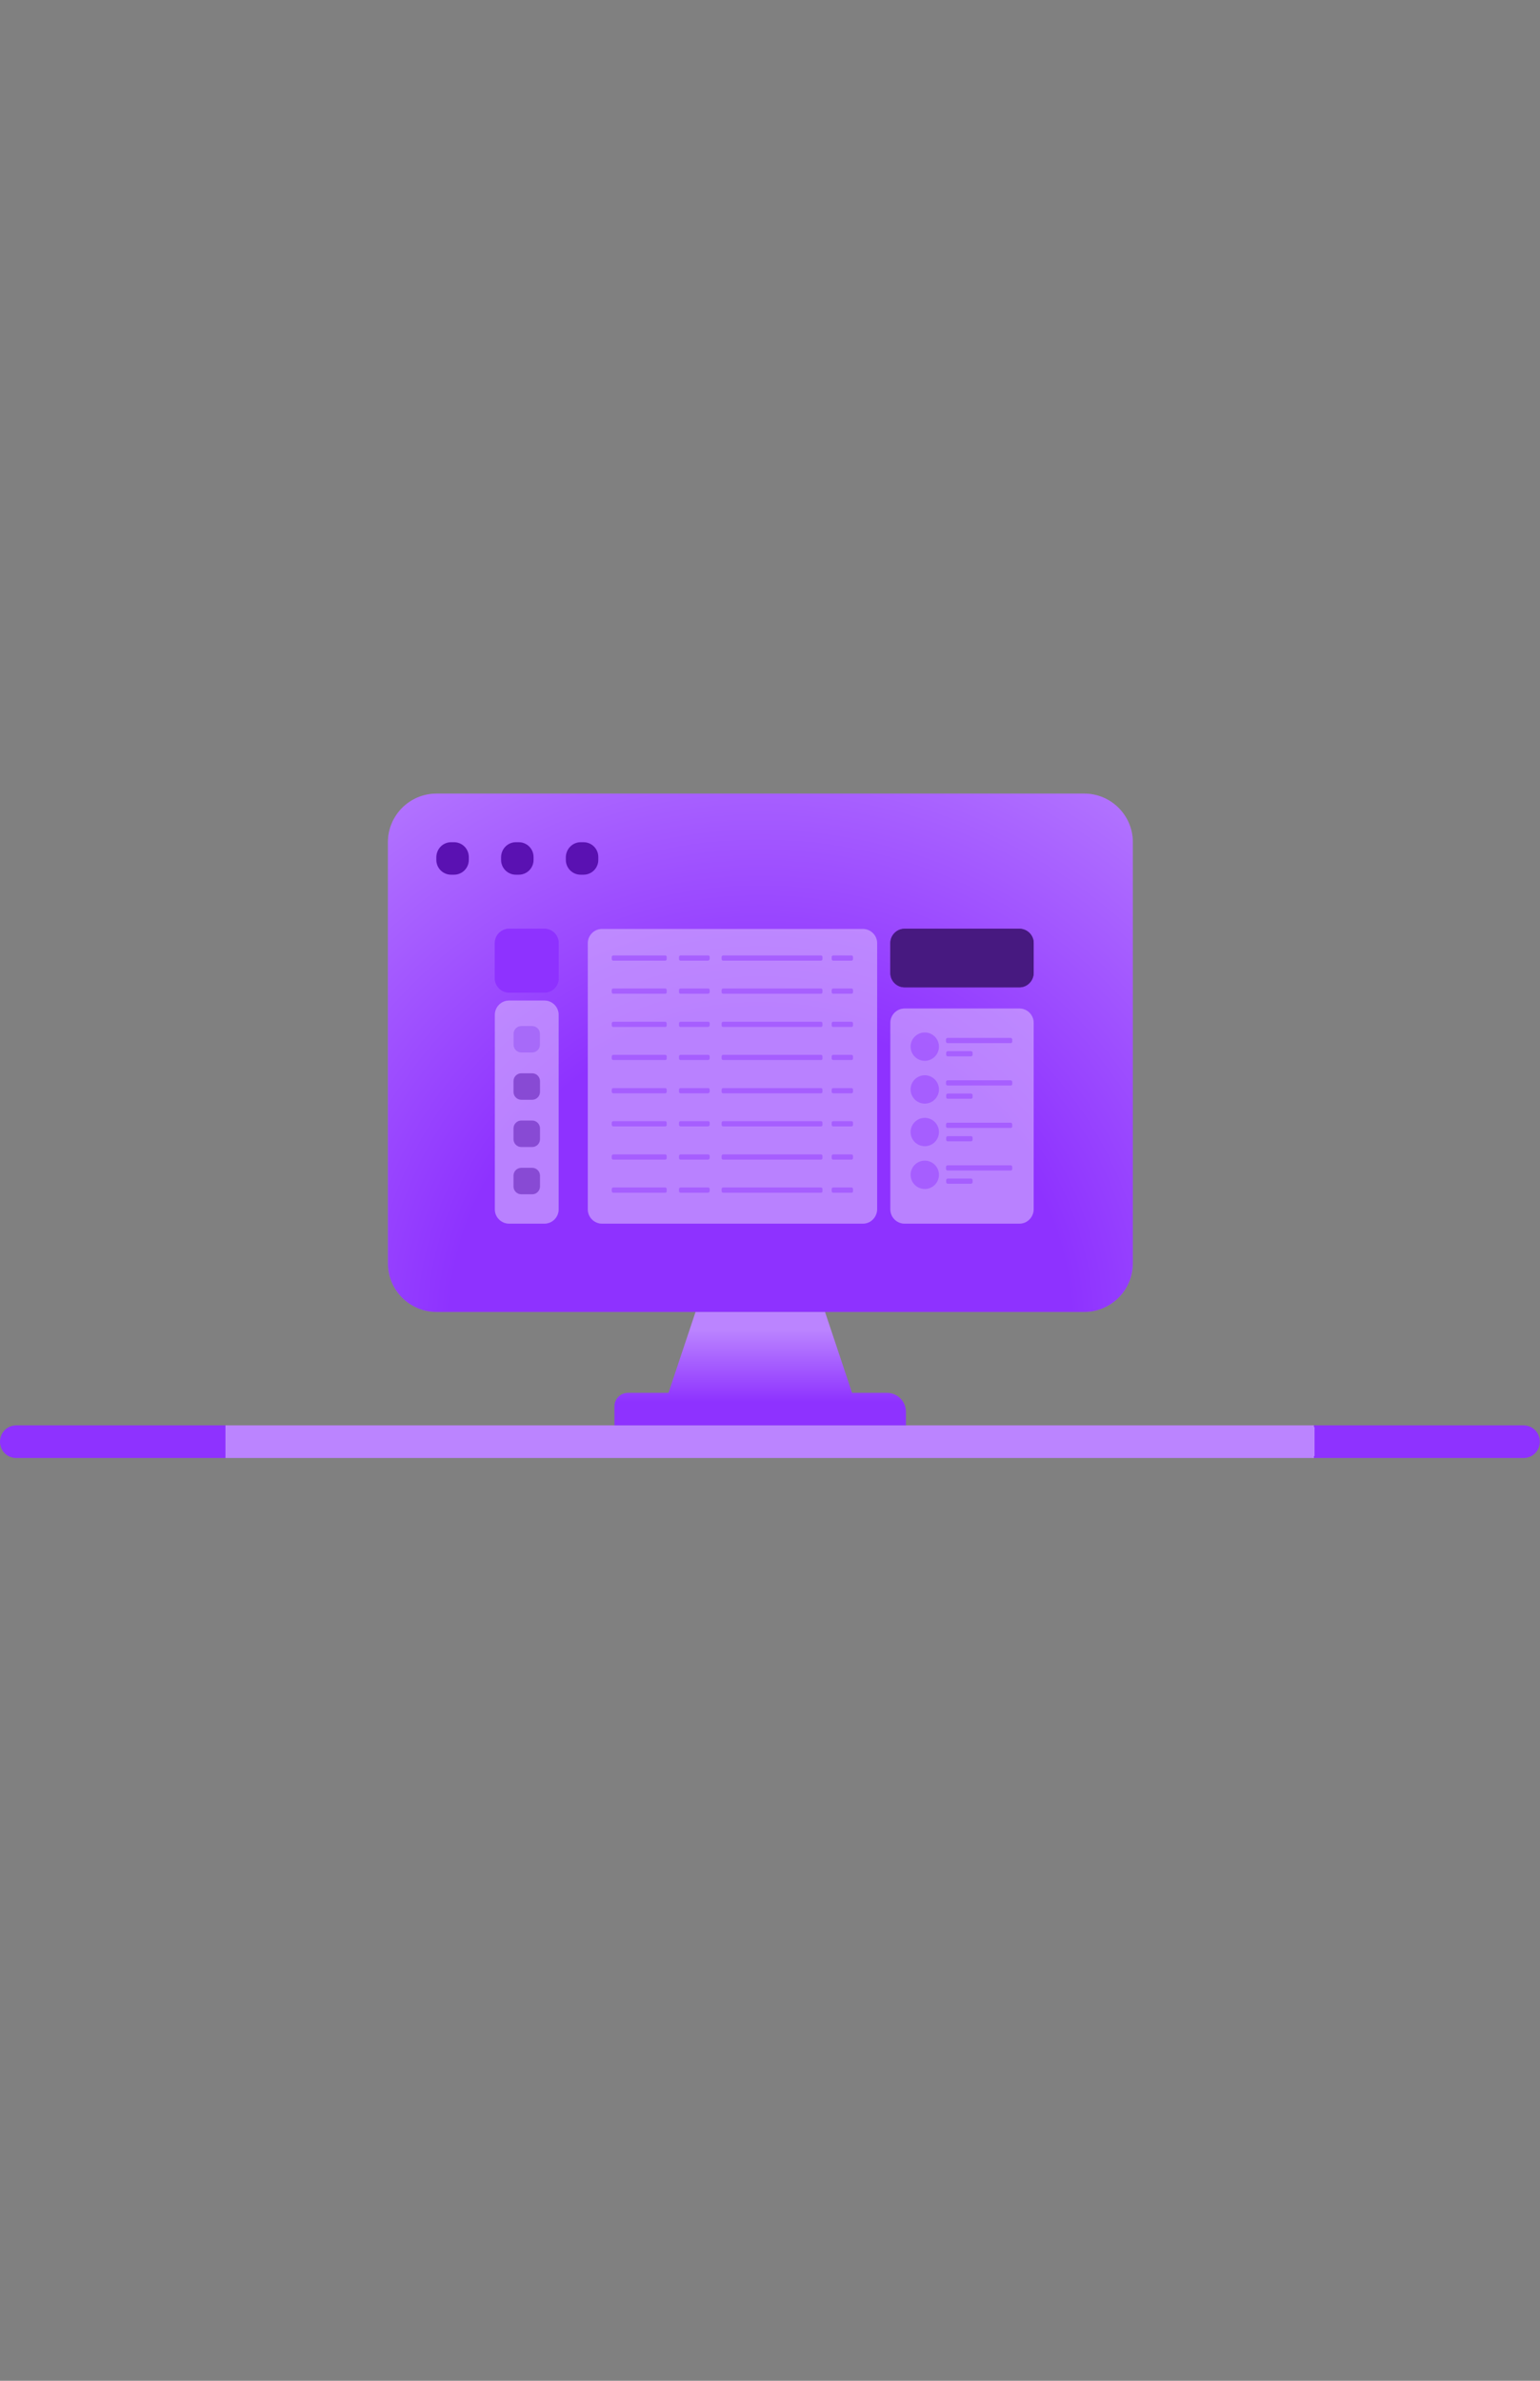 <?xml version="1.0" encoding="utf-8"?>
<!-- Generator: Adobe Illustrator 22.0.0, SVG Export Plug-In . SVG Version: 6.00 Build 0)  -->
<svg version="1.1" id="Capa_1" xmlns:serif="http://www.serif.com/"
	 xmlns="http://www.w3.org/2000/svg" xmlns:xlink="http://www.w3.org/1999/xlink" x="0px" y="0px" viewBox="0 0 792 1224"
	 style="enable-background:new 0 0 792 1224;" xml:space="preserve">
<rect x="0" y="0" width="792" height="1224" fill="#808080" stroke="none"/>
<style type="text/css">
	.st0{fill:url(#Прямоугольник_скругл._углы_5_1_);}
	.st1{opacity:0.17;fill:#BDCCD4;enable-background:new    ;}
	.st2{fill:url(#SVGID_1_);}
	.st3{fill:url(#SVGID_2_);}
	.st4{fill:#5A11B2;}
	.st5{fill:#F2F2F2;}
	.st6{fill:#8E32FF;}
	.st7{opacity:0.39;fill:#D2AEFF;enable-background:new    ;}
	.st8{fill:#471980;}
	.st9{opacity:0.5;fill:#BDCCD4;enable-background:new    ;}
	.st10{opacity:0.5;fill:#6B26BF;enable-background:new    ;}
	.st11{opacity:0.5;}
	.st12{fill:#BB84FF;}
	.st13{opacity:0.5;fill:#8E32FF;enable-background:new    ;}
</style>
<g>
	<g id="Группа_220">
		
			<radialGradient id="Прямоугольник_скругл._углы_5_1_" cx="395.95" cy="482.8" r="280.042" gradientTransform="matrix(1 0 0 -1 0 1224)" gradientUnits="userSpaceOnUse">
			<stop  offset="1" style="stop-color:#BB84FF"/>
			<stop  offset="1" style="stop-color:#8E32FF"/>
		</radialGradient>
		<path id="Прямоугольник_скругл._углы_5" class="st0" d="M8.4,732.8h775.1c4.7,0,8.4,3.7,8.4,8.4
			s-3.7,8.4-8.4,8.4H8.4c-4.7,0-8.4-3.7-8.4-8.4S3.7,732.8,8.4,732.8z"/>
	</g>
	<g>
		<g>
			<g>
				<g>
					<path class="st1" d="M224.5,408h333.1c13.8,0,25,11.2,25,25v216.5c0,13.8-11.2,25-25,25H224.5c-13.8,0-25-11.2-25-25V433
						C199.5,419.2,210.7,408,224.5,408z"/>
					
						<radialGradient id="SVGID_1_" cx="391.05" cy="539.901" r="373.652" gradientTransform="matrix(1 0 0 -1 0 1224)" gradientUnits="userSpaceOnUse">
						<stop  offset="0.428" style="stop-color:#8E32FF"/>
						<stop  offset="1" style="stop-color:#BB84FF"/>
					</radialGradient>
					<path class="st2" d="M224.5,408h333.1c13.8,0,25,11.2,25,25v216.5c0,13.8-11.2,25-25,25H224.5c-13.8,0-25-11.2-25-25V433
						C199.5,419.2,210.7,408,224.5,408z"/>
					
						<linearGradient id="SVGID_2_" gradientUnits="userSpaceOnUse" x1="390.95" y1="549.5" x2="390.95" y2="491.2" gradientTransform="matrix(1 0 0 -1 0 1224)">
						<stop  offset="0.155" style="stop-color:#BB84FF"/>
						<stop  offset="0.794" style="stop-color:#8E32FF"/>
					</linearGradient>
					<path class="st3" d="M438.2,716.1l-13.9-41.6h-66.6l-13.9,41.6h-20.9c-3.8,0-6.9,3.1-6.9,6.9v9.8h149.9v-7
						c0-5.3-4.3-9.7-9.7-9.7H438.2z"/>
					<path class="st4" d="M232,433h1.5c4.2,0,7.6,3.4,7.6,7.6v1.5c0,4.2-3.4,7.6-7.6,7.6H232c-4.2,0-7.6-3.4-7.6-7.6v-1.5
						C224.5,436.4,227.8,433,232,433z"/>
					<path class="st4" d="M265.3,433h1.5c4.2,0,7.6,3.4,7.6,7.6v1.5c0,4.2-3.4,7.6-7.6,7.6h-1.5c-4.2,0-7.6-3.4-7.6-7.6v-1.5
						C257.8,436.4,261.1,433,265.3,433z"/>
					<path class="st4" d="M298.6,433h1.5c4.2,0,7.6,3.4,7.6,7.6v1.5c0,4.2-3.4,7.6-7.6,7.6h-1.5c-4.2,0-7.6-3.4-7.6-7.6v-1.5
						C291.1,436.4,294.5,433,298.6,433z"/>
				</g>
			</g>
			<g>
				<g>
					<path class="st5" d="M277.2,495c0-0.5-0.2-1.1-0.5-1.6c-0.1-0.1-0.1-0.2-0.2-0.3l-0.4-0.5l-1.5-2c-0.1-0.1-0.2-0.2-0.2-0.3
						c-0.2-0.2-0.3-0.3-0.5-0.4l0,0c-0.5-0.4-1.2-0.6-1.9-0.6l0,0c-0.7,0-1.4,0.2-2,0.7c-0.2,0.2-0.4,0.4-0.6,0.6l0,0l0,0l-1.3,1.8
						l0,0l-1.8,2.4c0,0,0,0,0,0.1s-0.1,0.2-0.1,0.2c0,0.2,0,0.5,0.1,0.7l1,1.3l0.6,0.8v0.1l1.4,1.9c0.2,0.2,0.4,0.3,0.6,0.3
						c0,0,0,0,0.1,0c0.2,0,0.5-0.1,0.6-0.3l1.4-2l0,0l0.6-0.8l1-1.3c0.1-0.2,0.2-0.4,0.1-0.7c0-0.1-0.1-0.2-0.1-0.3l-0.2-0.2
						l-0.9-1.3c-0.2-0.3-0.6-0.4-0.9-0.3c-0.1,0-0.1,0.1-0.2,0.1l0,0l0,0l-0.1,0.1l0,0l-0.3,0.4c0,0.1-0.1,0.1-0.1,0.2v0.1l0.6,0.9
						l0,0l0.1,0.2c0,0,0,0,0,0.1c0,0,0,0,0,0.1s0,0.3-0.1,0.4l-0.7,1l0,0l-0.1,0.2l-0.8,1.1l-0.1,0.1c-0.1,0-0.2,0-0.2-0.1l-0.8-1.1
						l-0.1-0.1l0,0l-0.8-1.1v-0.1c0-0.1,0-0.2,0-0.2l0,0l1-1.3l0,0l1-1.3l0.6-0.9l0,0c0.5-0.7,1.5-0.8,2.2-0.4l0,0
						c0.2,0.1,0.3,0.2,0.4,0.4l1.6,2.1l0.3,0.4c0.2,0.3,0.3,0.6,0.4,0.9c0,0.4-0.1,0.9-0.4,1.3l-1,1.4l-1.1,1.5l0,0l-1.7,2.3
						c-0.3,0.5-0.8,0.7-1.3,0.7s-1.1-0.2-1.5-0.7l-1.7-2.3v-0.1l-1.2-1.6l-0.8-1.1c-0.3-0.4-0.5-1-0.4-1.5c0-0.3,0.1-0.7,0.3-1
						l0.1-0.1l2.2-3l0,0l1-1.4l0,0l2-2.7l0.7-0.9l0,0l0,0c0.2-0.3,0.2-0.8-0.2-1.1l0,0l0,0l0,0l-0.4-0.3h-0.1c-0.1,0-0.3,0-0.3,0.1
						l-0.3,0.4l0,0v0.1l0,0l-2.3,3.1l0,0l-1,1.4l0,0l-2.5,3.3c0,0,0,0,0,0.1v0.1c-0.4,0.6-0.6,1.3-0.6,2c0,0.8,0.2,1.7,0.7,2.4
						l0.8,1.1l1.5,2.1l0.1,0.1l1.4,1.9c0.6,0.9,1.6,1.4,2.7,1.4l0,0c1.1,0,2-0.5,2.7-1.4l1.4-1.9l0,0l1.5-2l1-1.3
						C277,496.5,277.2,495.7,277.2,495z"/>
				</g>
			</g>
			<g>
				<g>
					<path class="st6" d="M280,510.3h-18.2c-4,0-7.3-3.3-7.3-7.3v-18.2c0-4,3.3-7.3,7.3-7.3H280c4,0,7.3,3.3,7.3,7.3V503
						C287.3,507.1,284,510.3,280,510.3z"/>
					<path class="st7" d="M280,629.1h-18.2c-4,0-7.3-3.3-7.3-7.3V521.7c0-4,3.3-7.3,7.3-7.3H280c4,0,7.3,3.3,7.3,7.3v100.1
						C287.3,625.8,284,629.1,280,629.1z"/>
					<path class="st7" d="M443.8,629.1H309.6c-4,0-7.3-3.3-7.3-7.3V484.9c0-4,3.3-7.3,7.3-7.3h134.2c4,0,7.3,3.3,7.3,7.3v136.9
						C451,625.8,447.8,629.1,443.8,629.1z"/>
					<path class="st7" d="M524.3,629.1h-59.1c-4,0-7.3-3.3-7.3-7.3v-96c0-4,3.3-7.3,7.3-7.3h59.1c4,0,7.3,3.3,7.3,7.3v96
						C531.5,625.8,528.3,629.1,524.3,629.1z"/>
					<path class="st8" d="M524.3,507.6h-59.1c-4,0-7.3-3.3-7.3-7.3v-15.5c0-4,3.3-7.3,7.3-7.3h59.1c4,0,7.3,3.3,7.3,7.3v15.5
						C531.5,504.3,528.3,507.6,524.3,507.6z"/>
					<path class="st9" d="M273.7,541.1h-5.6c-2.2,0-4-1.8-4-4v-5.6c0-2.2,1.8-4,4-4h5.6c2.2,0,4,1.8,4,4v5.6
						C277.7,539.3,275.9,541.1,273.7,541.1z"/>
					<path class="st10" d="M273.7,565.4h-5.6c-2.2,0-4-1.8-4-4v-5.6c0-2.2,1.8-4,4-4h5.6c2.2,0,4,1.8,4,4v5.6
						C277.7,563.6,275.9,565.4,273.7,565.4z"/>
					<path class="st10" d="M273.7,589.7h-5.6c-2.2,0-4-1.8-4-4v-5.6c0-2.2,1.8-4,4-4h5.6c2.2,0,4,1.8,4,4v5.6
						C277.7,587.9,275.9,589.7,273.7,589.7z"/>
					<path class="st10" d="M273.7,614h-5.6c-2.2,0-4-1.8-4-4v-5.6c0-2.2,1.8-4,4-4h5.6c2.2,0,4,1.8,4,4v5.6
						C277.7,612.2,275.9,614,273.7,614z"/>
					<g class="st11">
						<g>
							<path class="st12" d="M342.1,493.9h-26.7c-0.4,0-0.8-0.3-0.8-0.8V492c0-0.4,0.3-0.8,0.8-0.8h26.7c0.4,0,0.8,0.3,0.8,0.8v1.1
								C342.9,493.5,342.6,493.9,342.1,493.9z"/>
							<path class="st12" d="M364.1,493.9H350c-0.4,0-0.8-0.3-0.8-0.8V492c0-0.4,0.3-0.8,0.8-0.8h14.2c0.4,0,0.8,0.3,0.8,0.8v1.1
								C364.9,493.5,364.5,493.9,364.1,493.9z"/>
							<path class="st12" d="M422.2,493.9h-50.3c-0.4,0-0.8-0.3-0.8-0.8V492c0-0.4,0.3-0.8,0.8-0.8h50.3c0.4,0,0.8,0.3,0.8,0.8v1.1
								C423,493.5,422.7,493.9,422.2,493.9z"/>
							<path class="st12" d="M437.9,493.9h-9.4c-0.4,0-0.8-0.3-0.8-0.8V492c0-0.4,0.3-0.8,0.8-0.8h9.4c0.4,0,0.8,0.3,0.8,0.8v1.1
								C438.7,493.5,438.4,493.9,437.9,493.9z"/>
						</g>
						<g>
							<path class="st12" d="M342.1,510.9h-26.7c-0.4,0-0.8-0.3-0.8-0.8V509c0-0.4,0.3-0.8,0.8-0.8h26.7c0.4,0,0.8,0.3,0.8,0.8v1.1
								C342.9,510.6,342.6,510.9,342.1,510.9z"/>
							<path class="st12" d="M364.1,510.9H350c-0.4,0-0.8-0.3-0.8-0.8V509c0-0.4,0.3-0.8,0.8-0.8h14.2c0.4,0,0.8,0.3,0.8,0.8v1.1
								C364.9,510.6,364.5,510.9,364.1,510.9z"/>
							<path class="st12" d="M422.2,510.9h-50.3c-0.4,0-0.8-0.3-0.8-0.8V509c0-0.4,0.3-0.8,0.8-0.8h50.3c0.4,0,0.8,0.3,0.8,0.8v1.1
								C423,510.6,422.7,510.9,422.2,510.9z"/>
							<path class="st12" d="M437.9,510.9h-9.4c-0.4,0-0.8-0.3-0.8-0.8V509c0-0.4,0.3-0.8,0.8-0.8h9.4c0.4,0,0.8,0.3,0.8,0.8v1.1
								C438.7,510.6,438.4,510.9,437.9,510.9z"/>
						</g>
						<g>
							<path class="st12" d="M342.1,528h-26.7c-0.4,0-0.8-0.3-0.8-0.8v-1.1c0-0.4,0.3-0.8,0.8-0.8h26.7c0.4,0,0.8,0.3,0.8,0.8v1.1
								C342.9,527.6,342.6,528,342.1,528z"/>
							<path class="st12" d="M364.1,528H350c-0.4,0-0.8-0.3-0.8-0.8v-1.1c0-0.4,0.3-0.8,0.8-0.8h14.2c0.4,0,0.8,0.3,0.8,0.8v1.1
								C364.9,527.6,364.5,528,364.1,528z"/>
							<path class="st12" d="M422.2,528h-50.3c-0.4,0-0.8-0.3-0.8-0.8v-1.1c0-0.4,0.3-0.8,0.8-0.8h50.3c0.4,0,0.8,0.3,0.8,0.8v1.1
								C423,527.6,422.7,528,422.2,528z"/>
							<path class="st12" d="M437.9,528h-9.4c-0.4,0-0.8-0.3-0.8-0.8v-1.1c0-0.4,0.3-0.8,0.8-0.8h9.4c0.4,0,0.8,0.3,0.8,0.8v1.1
								C438.7,527.6,438.4,528,437.9,528z"/>
						</g>
						<g>
							<path class="st12" d="M342.1,545h-26.7c-0.4,0-0.8-0.3-0.8-0.8v-1.1c0-0.4,0.3-0.8,0.8-0.8h26.7c0.4,0,0.8,0.3,0.8,0.8v1.1
								C342.9,544.7,342.6,545,342.1,545z"/>
							<path class="st12" d="M364.1,545H350c-0.4,0-0.8-0.3-0.8-0.8v-1.1c0-0.4,0.3-0.8,0.8-0.8h14.2c0.4,0,0.8,0.3,0.8,0.8v1.1
								C364.9,544.7,364.5,545,364.1,545z"/>
							<path class="st12" d="M422.2,545h-50.3c-0.4,0-0.8-0.3-0.8-0.8v-1.1c0-0.4,0.3-0.8,0.8-0.8h50.3c0.4,0,0.8,0.3,0.8,0.8v1.1
								C423,544.7,422.7,545,422.2,545z"/>
							<path class="st12" d="M437.9,545h-9.4c-0.4,0-0.8-0.3-0.8-0.8v-1.1c0-0.4,0.3-0.8,0.8-0.8h9.4c0.4,0,0.8,0.3,0.8,0.8v1.1
								C438.7,544.7,438.4,545,437.9,545z"/>
						</g>
						<g>
							<path class="st12" d="M342.1,562.1h-26.7c-0.4,0-0.8-0.3-0.8-0.8v-1.1c0-0.4,0.3-0.8,0.8-0.8h26.7c0.4,0,0.8,0.3,0.8,0.8v1.1
								C342.9,561.7,342.6,562.1,342.1,562.1z"/>
							<path class="st12" d="M364.1,562.1H350c-0.4,0-0.8-0.3-0.8-0.8v-1.1c0-0.4,0.3-0.8,0.8-0.8h14.2c0.4,0,0.8,0.3,0.8,0.8v1.1
								C364.9,561.7,364.5,562.1,364.1,562.1z"/>
							<path class="st12" d="M422.2,562.1h-50.3c-0.4,0-0.8-0.3-0.8-0.8v-1.1c0-0.4,0.3-0.8,0.8-0.8h50.3c0.4,0,0.8,0.3,0.8,0.8v1.1
								C423,561.7,422.7,562.1,422.2,562.1z"/>
							<path class="st12" d="M437.9,562.1h-9.4c-0.4,0-0.8-0.3-0.8-0.8v-1.1c0-0.4,0.3-0.8,0.8-0.8h9.4c0.4,0,0.8,0.3,0.8,0.8v1.1
								C438.7,561.7,438.4,562.1,437.9,562.1z"/>
						</g>
						<g>
							<path class="st12" d="M342.1,579.1h-26.7c-0.4,0-0.8-0.3-0.8-0.8v-1.1c0-0.4,0.3-0.8,0.8-0.8h26.7c0.4,0,0.8,0.3,0.8,0.8v1.1
								C342.9,578.8,342.6,579.1,342.1,579.1z"/>
							<path class="st12" d="M364.1,579.1H350c-0.4,0-0.8-0.3-0.8-0.8v-1.1c0-0.4,0.3-0.8,0.8-0.8h14.2c0.4,0,0.8,0.3,0.8,0.8v1.1
								C364.9,578.8,364.5,579.1,364.1,579.1z"/>
							<path class="st12" d="M422.2,579.1h-50.3c-0.4,0-0.8-0.3-0.8-0.8v-1.1c0-0.4,0.3-0.8,0.8-0.8h50.3c0.4,0,0.8,0.3,0.8,0.8v1.1
								C423,578.8,422.7,579.1,422.2,579.1z"/>
							<path class="st12" d="M437.9,579.1h-9.4c-0.4,0-0.8-0.3-0.8-0.8v-1.1c0-0.4,0.3-0.8,0.8-0.8h9.4c0.4,0,0.8,0.3,0.8,0.8v1.1
								C438.7,578.8,438.4,579.1,437.9,579.1z"/>
						</g>
						<g>
							<path class="st12" d="M342.1,596.2h-26.7c-0.4,0-0.8-0.3-0.8-0.8v-1.1c0-0.4,0.3-0.8,0.8-0.8h26.7c0.4,0,0.8,0.3,0.8,0.8v1.1
								C342.9,595.8,342.6,596.2,342.1,596.2z"/>
							<path class="st12" d="M364.1,596.2H350c-0.4,0-0.8-0.3-0.8-0.8v-1.1c0-0.4,0.3-0.8,0.8-0.8h14.2c0.4,0,0.8,0.3,0.8,0.8v1.1
								C364.9,595.8,364.5,596.2,364.1,596.2z"/>
							<path class="st12" d="M422.2,596.2h-50.3c-0.4,0-0.8-0.3-0.8-0.8v-1.1c0-0.4,0.3-0.8,0.8-0.8h50.3c0.4,0,0.8,0.3,0.8,0.8v1.1
								C423,595.8,422.7,596.2,422.2,596.2z"/>
							<path class="st12" d="M437.9,596.2h-9.4c-0.4,0-0.8-0.3-0.8-0.8v-1.1c0-0.4,0.3-0.8,0.8-0.8h9.4c0.4,0,0.8,0.3,0.8,0.8v1.1
								C438.7,595.8,438.4,596.2,437.9,596.2z"/>
						</g>
						<g>
							<path class="st12" d="M342.1,613.2h-26.7c-0.4,0-0.8-0.3-0.8-0.8v-1.1c0-0.4,0.3-0.8,0.8-0.8h26.7c0.4,0,0.8,0.3,0.8,0.8v1.1
								C342.9,612.9,342.6,613.2,342.1,613.2z"/>
							<path class="st12" d="M364.1,613.2H350c-0.4,0-0.8-0.3-0.8-0.8v-1.1c0-0.4,0.3-0.8,0.8-0.8h14.2c0.4,0,0.8,0.3,0.8,0.8v1.1
								C364.9,612.9,364.5,613.2,364.1,613.2z"/>
							<path class="st12" d="M422.2,613.2h-50.3c-0.4,0-0.8-0.3-0.8-0.8v-1.1c0-0.4,0.3-0.8,0.8-0.8h50.3c0.4,0,0.8,0.3,0.8,0.8v1.1
								C423,612.9,422.7,613.2,422.2,613.2z"/>
							<path class="st12" d="M437.9,613.2h-9.4c-0.4,0-0.8-0.3-0.8-0.8v-1.1c0-0.4,0.3-0.8,0.8-0.8h9.4c0.4,0,0.8,0.3,0.8,0.8v1.1
								C438.7,612.9,438.4,613.2,437.9,613.2z"/>
						</g>
					</g>
					<g class="st11">
						<circle class="st12" cx="475.6" cy="538.1" r="7.3"/>
						<circle class="st12" cx="475.6" cy="560.1" r="7.3"/>
						<circle class="st12" cx="475.6" cy="582" r="7.3"/>
						<circle class="st12" cx="475.6" cy="604" r="7.3"/>
						<path class="st12" d="M519.8,536.3h-32.5c-0.4,0-0.8-0.4-0.8-0.8v-1.1c0-0.4,0.4-0.8,0.8-0.8h32.5c0.4,0,0.8,0.4,0.8,0.8v1.1
							C520.6,535.9,520.3,536.3,519.8,536.3z"/>
						<path class="st12" d="M519.8,579.9h-32.5c-0.4,0-0.8-0.4-0.8-0.8V578c0-0.4,0.4-0.8,0.8-0.8h32.5c0.4,0,0.8,0.4,0.8,0.8v1.1
							C520.6,579.6,520.3,579.9,519.8,579.9z"/>
						<path class="st12" d="M519.8,601.8h-32.5c-0.4,0-0.8-0.4-0.8-0.8v-1.1c0-0.4,0.4-0.8,0.8-0.8h32.5c0.4,0,0.8,0.4,0.8,0.8v1.1
							C520.6,601.4,520.3,601.8,519.8,601.8z"/>
						<path class="st12" d="M519.8,558.1h-32.5c-0.4,0-0.8-0.4-0.8-0.8v-1.1c0-0.4,0.4-0.8,0.8-0.8h32.5c0.4,0,0.8,0.4,0.8,0.8v1.1
							C520.6,557.7,520.3,558.1,519.8,558.1z"/>
						<path class="st12" d="M499.4,543.1h-12c-0.4,0-0.8-0.4-0.8-0.8v-1.1c0-0.4,0.4-0.8,0.8-0.8h12c0.4,0,0.8,0.4,0.8,0.8v1.1
							C500.2,542.7,499.8,543.1,499.4,543.1z"/>
						<path class="st12" d="M499.4,586.8h-12c-0.4,0-0.8-0.4-0.8-0.8v-1.1c0-0.4,0.4-0.8,0.8-0.8h12c0.4,0,0.8,0.4,0.8,0.8v1.1
							C500.2,586.4,499.8,586.8,499.4,586.8z"/>
						<path class="st12" d="M499.4,608.6h-12c-0.4,0-0.8-0.4-0.8-0.8v-1.1c0-0.4,0.4-0.8,0.8-0.8h12c0.4,0,0.8,0.4,0.8,0.8v1.1
							C500.2,608.2,499.8,608.6,499.4,608.6z"/>
						<path class="st12" d="M499.4,564.9h-12c-0.4,0-0.8-0.4-0.8-0.8V563c0-0.4,0.4-0.8,0.8-0.8h12c0.4,0,0.8,0.4,0.8,0.8v1.1
							C500.2,564.6,499.8,564.9,499.4,564.9z"/>
					</g>
				</g>
				<g>
					<path class="st6" d="M280,510.3h-18.2c-4,0-7.3-3.3-7.3-7.3v-18.2c0-4,3.3-7.3,7.3-7.3H280c4,0,7.3,3.3,7.3,7.3V503
						C287.3,507.1,284,510.3,280,510.3z"/>
					<path class="st7" d="M280,629.1h-18.2c-4,0-7.3-3.3-7.3-7.3V521.7c0-4,3.3-7.3,7.3-7.3H280c4,0,7.3,3.3,7.3,7.3v100.1
						C287.3,625.8,284,629.1,280,629.1z"/>
					<path class="st7" d="M443.8,629.1H309.6c-4,0-7.3-3.3-7.3-7.3V484.9c0-4,3.3-7.3,7.3-7.3h134.2c4,0,7.3,3.3,7.3,7.3v136.9
						C451,625.8,447.8,629.1,443.8,629.1z"/>
					<path class="st7" d="M524.3,629.1h-59.1c-4,0-7.3-3.3-7.3-7.3v-96c0-4,3.3-7.3,7.3-7.3h59.1c4,0,7.3,3.3,7.3,7.3v96
						C531.5,625.8,528.3,629.1,524.3,629.1z"/>
					<path class="st8" d="M524.3,507.6h-59.1c-4,0-7.3-3.3-7.3-7.3v-15.5c0-4,3.3-7.3,7.3-7.3h59.1c4,0,7.3,3.3,7.3,7.3v15.5
						C531.5,504.3,528.3,507.6,524.3,507.6z"/>
					<path class="st13" d="M273.7,541.1h-5.6c-2.2,0-4-1.8-4-4v-5.6c0-2.2,1.8-4,4-4h5.6c2.2,0,4,1.8,4,4v5.6
						C277.7,539.3,275.9,541.1,273.7,541.1z"/>
					<path class="st10" d="M273.7,565.4h-5.6c-2.2,0-4-1.8-4-4v-5.6c0-2.2,1.8-4,4-4h5.6c2.2,0,4,1.8,4,4v5.6
						C277.7,563.6,275.9,565.4,273.7,565.4z"/>
					<path class="st10" d="M273.7,589.7h-5.6c-2.2,0-4-1.8-4-4v-5.6c0-2.2,1.8-4,4-4h5.6c2.2,0,4,1.8,4,4v5.6
						C277.7,587.9,275.9,589.7,273.7,589.7z"/>
					<path class="st10" d="M273.7,614h-5.6c-2.2,0-4-1.8-4-4v-5.6c0-2.2,1.8-4,4-4h5.6c2.2,0,4,1.8,4,4v5.6
						C277.7,612.2,275.9,614,273.7,614z"/>
					<g class="st11">
						<g>
							<path class="st6" d="M342.1,493.9h-26.7c-0.4,0-0.8-0.3-0.8-0.8V492c0-0.4,0.3-0.8,0.8-0.8h26.7c0.4,0,0.8,0.3,0.8,0.8v1.1
								C342.9,493.5,342.6,493.9,342.1,493.9z"/>
							<path class="st6" d="M364.1,493.9H350c-0.4,0-0.8-0.3-0.8-0.8V492c0-0.4,0.3-0.8,0.8-0.8h14.2c0.4,0,0.8,0.3,0.8,0.8v1.1
								C364.9,493.5,364.5,493.9,364.1,493.9z"/>
							<path class="st6" d="M422.2,493.9h-50.3c-0.4,0-0.8-0.3-0.8-0.8V492c0-0.4,0.3-0.8,0.8-0.8h50.3c0.4,0,0.8,0.3,0.8,0.8v1.1
								C423,493.5,422.7,493.9,422.2,493.9z"/>
							<path class="st6" d="M437.9,493.9h-9.4c-0.4,0-0.8-0.3-0.8-0.8V492c0-0.4,0.3-0.8,0.8-0.8h9.4c0.4,0,0.8,0.3,0.8,0.8v1.1
								C438.7,493.5,438.4,493.9,437.9,493.9z"/>
						</g>
						<g>
							<path class="st6" d="M342.1,510.9h-26.7c-0.4,0-0.8-0.3-0.8-0.8V509c0-0.4,0.3-0.8,0.8-0.8h26.7c0.4,0,0.8,0.3,0.8,0.8v1.1
								C342.9,510.6,342.6,510.9,342.1,510.9z"/>
							<path class="st6" d="M364.1,510.9H350c-0.4,0-0.8-0.3-0.8-0.8V509c0-0.4,0.3-0.8,0.8-0.8h14.2c0.4,0,0.8,0.3,0.8,0.8v1.1
								C364.9,510.6,364.5,510.9,364.1,510.9z"/>
							<path class="st6" d="M422.2,510.9h-50.3c-0.4,0-0.8-0.3-0.8-0.8V509c0-0.4,0.3-0.8,0.8-0.8h50.3c0.4,0,0.8,0.3,0.8,0.8v1.1
								C423,510.6,422.7,510.9,422.2,510.9z"/>
							<path class="st6" d="M437.9,510.9h-9.4c-0.4,0-0.8-0.3-0.8-0.8V509c0-0.4,0.3-0.8,0.8-0.8h9.4c0.4,0,0.8,0.3,0.8,0.8v1.1
								C438.7,510.6,438.4,510.9,437.9,510.9z"/>
						</g>
						<g>
							<path class="st6" d="M342.1,528h-26.7c-0.4,0-0.8-0.3-0.8-0.8v-1.1c0-0.4,0.3-0.8,0.8-0.8h26.7c0.4,0,0.8,0.3,0.8,0.8v1.1
								C342.9,527.6,342.6,528,342.1,528z"/>
							<path class="st6" d="M364.1,528H350c-0.4,0-0.8-0.3-0.8-0.8v-1.1c0-0.4,0.3-0.8,0.8-0.8h14.2c0.4,0,0.8,0.3,0.8,0.8v1.1
								C364.9,527.6,364.5,528,364.1,528z"/>
							<path class="st6" d="M422.2,528h-50.3c-0.4,0-0.8-0.3-0.8-0.8v-1.1c0-0.4,0.3-0.8,0.8-0.8h50.3c0.4,0,0.8,0.3,0.8,0.8v1.1
								C423,527.6,422.7,528,422.2,528z"/>
							<path class="st6" d="M437.9,528h-9.4c-0.4,0-0.8-0.3-0.8-0.8v-1.1c0-0.4,0.3-0.8,0.8-0.8h9.4c0.4,0,0.8,0.3,0.8,0.8v1.1
								C438.7,527.6,438.4,528,437.9,528z"/>
						</g>
						<g>
							<path class="st6" d="M342.1,545h-26.7c-0.4,0-0.8-0.3-0.8-0.8v-1.1c0-0.4,0.3-0.8,0.8-0.8h26.7c0.4,0,0.8,0.3,0.8,0.8v1.1
								C342.9,544.7,342.6,545,342.1,545z"/>
							<path class="st6" d="M364.1,545H350c-0.4,0-0.8-0.3-0.8-0.8v-1.1c0-0.4,0.3-0.8,0.8-0.8h14.2c0.4,0,0.8,0.3,0.8,0.8v1.1
								C364.9,544.7,364.5,545,364.1,545z"/>
							<path class="st6" d="M422.2,545h-50.3c-0.4,0-0.8-0.3-0.8-0.8v-1.1c0-0.4,0.3-0.8,0.8-0.8h50.3c0.4,0,0.8,0.3,0.8,0.8v1.1
								C423,544.7,422.7,545,422.2,545z"/>
							<path class="st6" d="M437.9,545h-9.4c-0.4,0-0.8-0.3-0.8-0.8v-1.1c0-0.4,0.3-0.8,0.8-0.8h9.4c0.4,0,0.8,0.3,0.8,0.8v1.1
								C438.7,544.7,438.4,545,437.9,545z"/>
						</g>
						<g>
							<path class="st6" d="M342.1,562.1h-26.7c-0.4,0-0.8-0.3-0.8-0.8v-1.1c0-0.4,0.3-0.8,0.8-0.8h26.7c0.4,0,0.8,0.3,0.8,0.8v1.1
								C342.9,561.7,342.6,562.1,342.1,562.1z"/>
							<path class="st6" d="M364.1,562.1H350c-0.4,0-0.8-0.3-0.8-0.8v-1.1c0-0.4,0.3-0.8,0.8-0.8h14.2c0.4,0,0.8,0.3,0.8,0.8v1.1
								C364.9,561.7,364.5,562.1,364.1,562.1z"/>
							<path class="st6" d="M422.2,562.1h-50.3c-0.4,0-0.8-0.3-0.8-0.8v-1.1c0-0.4,0.3-0.8,0.8-0.8h50.3c0.4,0,0.8,0.3,0.8,0.8v1.1
								C423,561.7,422.7,562.1,422.2,562.1z"/>
							<path class="st6" d="M437.9,562.1h-9.4c-0.4,0-0.8-0.3-0.8-0.8v-1.1c0-0.4,0.3-0.8,0.8-0.8h9.4c0.4,0,0.8,0.3,0.8,0.8v1.1
								C438.7,561.7,438.4,562.1,437.9,562.1z"/>
						</g>
						<g>
							<path class="st6" d="M342.1,579.1h-26.7c-0.4,0-0.8-0.3-0.8-0.8v-1.1c0-0.4,0.3-0.8,0.8-0.8h26.7c0.4,0,0.8,0.3,0.8,0.8v1.1
								C342.9,578.8,342.6,579.1,342.1,579.1z"/>
							<path class="st6" d="M364.1,579.1H350c-0.4,0-0.8-0.3-0.8-0.8v-1.1c0-0.4,0.3-0.8,0.8-0.8h14.2c0.4,0,0.8,0.3,0.8,0.8v1.1
								C364.9,578.8,364.5,579.1,364.1,579.1z"/>
							<path class="st6" d="M422.2,579.1h-50.3c-0.4,0-0.8-0.3-0.8-0.8v-1.1c0-0.4,0.3-0.8,0.8-0.8h50.3c0.4,0,0.8,0.3,0.8,0.8v1.1
								C423,578.8,422.7,579.1,422.2,579.1z"/>
							<path class="st6" d="M437.9,579.1h-9.4c-0.4,0-0.8-0.3-0.8-0.8v-1.1c0-0.4,0.3-0.8,0.8-0.8h9.4c0.4,0,0.8,0.3,0.8,0.8v1.1
								C438.7,578.8,438.4,579.1,437.9,579.1z"/>
						</g>
						<g>
							<path class="st6" d="M342.1,596.2h-26.7c-0.4,0-0.8-0.3-0.8-0.8v-1.1c0-0.4,0.3-0.8,0.8-0.8h26.7c0.4,0,0.8,0.3,0.8,0.8v1.1
								C342.9,595.8,342.6,596.2,342.1,596.2z"/>
							<path class="st6" d="M364.1,596.2H350c-0.4,0-0.8-0.3-0.8-0.8v-1.1c0-0.4,0.3-0.8,0.8-0.8h14.2c0.4,0,0.8,0.3,0.8,0.8v1.1
								C364.9,595.8,364.5,596.2,364.1,596.2z"/>
							<path class="st6" d="M422.2,596.2h-50.3c-0.4,0-0.8-0.3-0.8-0.8v-1.1c0-0.4,0.3-0.8,0.8-0.8h50.3c0.4,0,0.8,0.3,0.8,0.8v1.1
								C423,595.8,422.7,596.2,422.2,596.2z"/>
							<path class="st6" d="M437.9,596.2h-9.4c-0.4,0-0.8-0.3-0.8-0.8v-1.1c0-0.4,0.3-0.8,0.8-0.8h9.4c0.4,0,0.8,0.3,0.8,0.8v1.1
								C438.7,595.8,438.4,596.2,437.9,596.2z"/>
						</g>
						<g>
							<path class="st6" d="M342.1,613.2h-26.7c-0.4,0-0.8-0.3-0.8-0.8v-1.1c0-0.4,0.3-0.8,0.8-0.8h26.7c0.4,0,0.8,0.3,0.8,0.8v1.1
								C342.9,612.9,342.6,613.2,342.1,613.2z"/>
							<path class="st6" d="M364.1,613.2H350c-0.4,0-0.8-0.3-0.8-0.8v-1.1c0-0.4,0.3-0.8,0.8-0.8h14.2c0.4,0,0.8,0.3,0.8,0.8v1.1
								C364.9,612.9,364.5,613.2,364.1,613.2z"/>
							<path class="st6" d="M422.2,613.2h-50.3c-0.4,0-0.8-0.3-0.8-0.8v-1.1c0-0.4,0.3-0.8,0.8-0.8h50.3c0.4,0,0.8,0.3,0.8,0.8v1.1
								C423,612.9,422.7,613.2,422.2,613.2z"/>
							<path class="st6" d="M437.9,613.2h-9.4c-0.4,0-0.8-0.3-0.8-0.8v-1.1c0-0.4,0.3-0.8,0.8-0.8h9.4c0.4,0,0.8,0.3,0.8,0.8v1.1
								C438.7,612.9,438.4,613.2,437.9,613.2z"/>
						</g>
					</g>
					<g class="st11">
						<circle class="st6" cx="475.6" cy="538.1" r="7.3"/>
						<circle class="st6" cx="475.6" cy="560.1" r="7.3"/>
						<circle class="st6" cx="475.6" cy="582" r="7.3"/>
						<circle class="st6" cx="475.6" cy="604" r="7.3"/>
						<path class="st6" d="M519.8,536.3h-32.5c-0.4,0-0.8-0.4-0.8-0.8v-1.1c0-0.4,0.4-0.8,0.8-0.8h32.5c0.4,0,0.8,0.4,0.8,0.8v1.1
							C520.6,535.9,520.3,536.3,519.8,536.3z"/>
						<path class="st6" d="M519.8,579.9h-32.5c-0.4,0-0.8-0.4-0.8-0.8V578c0-0.4,0.4-0.8,0.8-0.8h32.5c0.4,0,0.8,0.4,0.8,0.8v1.1
							C520.6,579.6,520.3,579.9,519.8,579.9z"/>
						<path class="st6" d="M519.8,601.8h-32.5c-0.4,0-0.8-0.4-0.8-0.8v-1.1c0-0.4,0.4-0.8,0.8-0.8h32.5c0.4,0,0.8,0.4,0.8,0.8v1.1
							C520.6,601.4,520.3,601.8,519.8,601.8z"/>
						<path class="st6" d="M519.8,558.1h-32.5c-0.4,0-0.8-0.4-0.8-0.8v-1.1c0-0.4,0.4-0.8,0.8-0.8h32.5c0.4,0,0.8,0.4,0.8,0.8v1.1
							C520.6,557.7,520.3,558.1,519.8,558.1z"/>
						<path class="st6" d="M499.4,543.1h-12c-0.4,0-0.8-0.4-0.8-0.8v-1.1c0-0.4,0.4-0.8,0.8-0.8h12c0.4,0,0.8,0.4,0.8,0.8v1.1
							C500.2,542.7,499.8,543.1,499.4,543.1z"/>
						<path class="st6" d="M499.4,586.8h-12c-0.4,0-0.8-0.4-0.8-0.8v-1.1c0-0.4,0.4-0.8,0.8-0.8h12c0.4,0,0.8,0.4,0.8,0.8v1.1
							C500.2,586.4,499.8,586.8,499.4,586.8z"/>
						<path class="st6" d="M499.4,608.6h-12c-0.4,0-0.8-0.4-0.8-0.8v-1.1c0-0.4,0.4-0.8,0.8-0.8h12c0.4,0,0.8,0.4,0.8,0.8v1.1
							C500.2,608.2,499.8,608.6,499.4,608.6z"/>
						<path class="st6" d="M499.4,564.9h-12c-0.4,0-0.8-0.4-0.8-0.8V563c0-0.4,0.4-0.8,0.8-0.8h12c0.4,0,0.8,0.4,0.8,0.8v1.1
							C500.2,564.6,499.8,564.9,499.4,564.9z"/>
					</g>
				</g>
			</g>
		</g>
	</g>
</g>
</svg>
